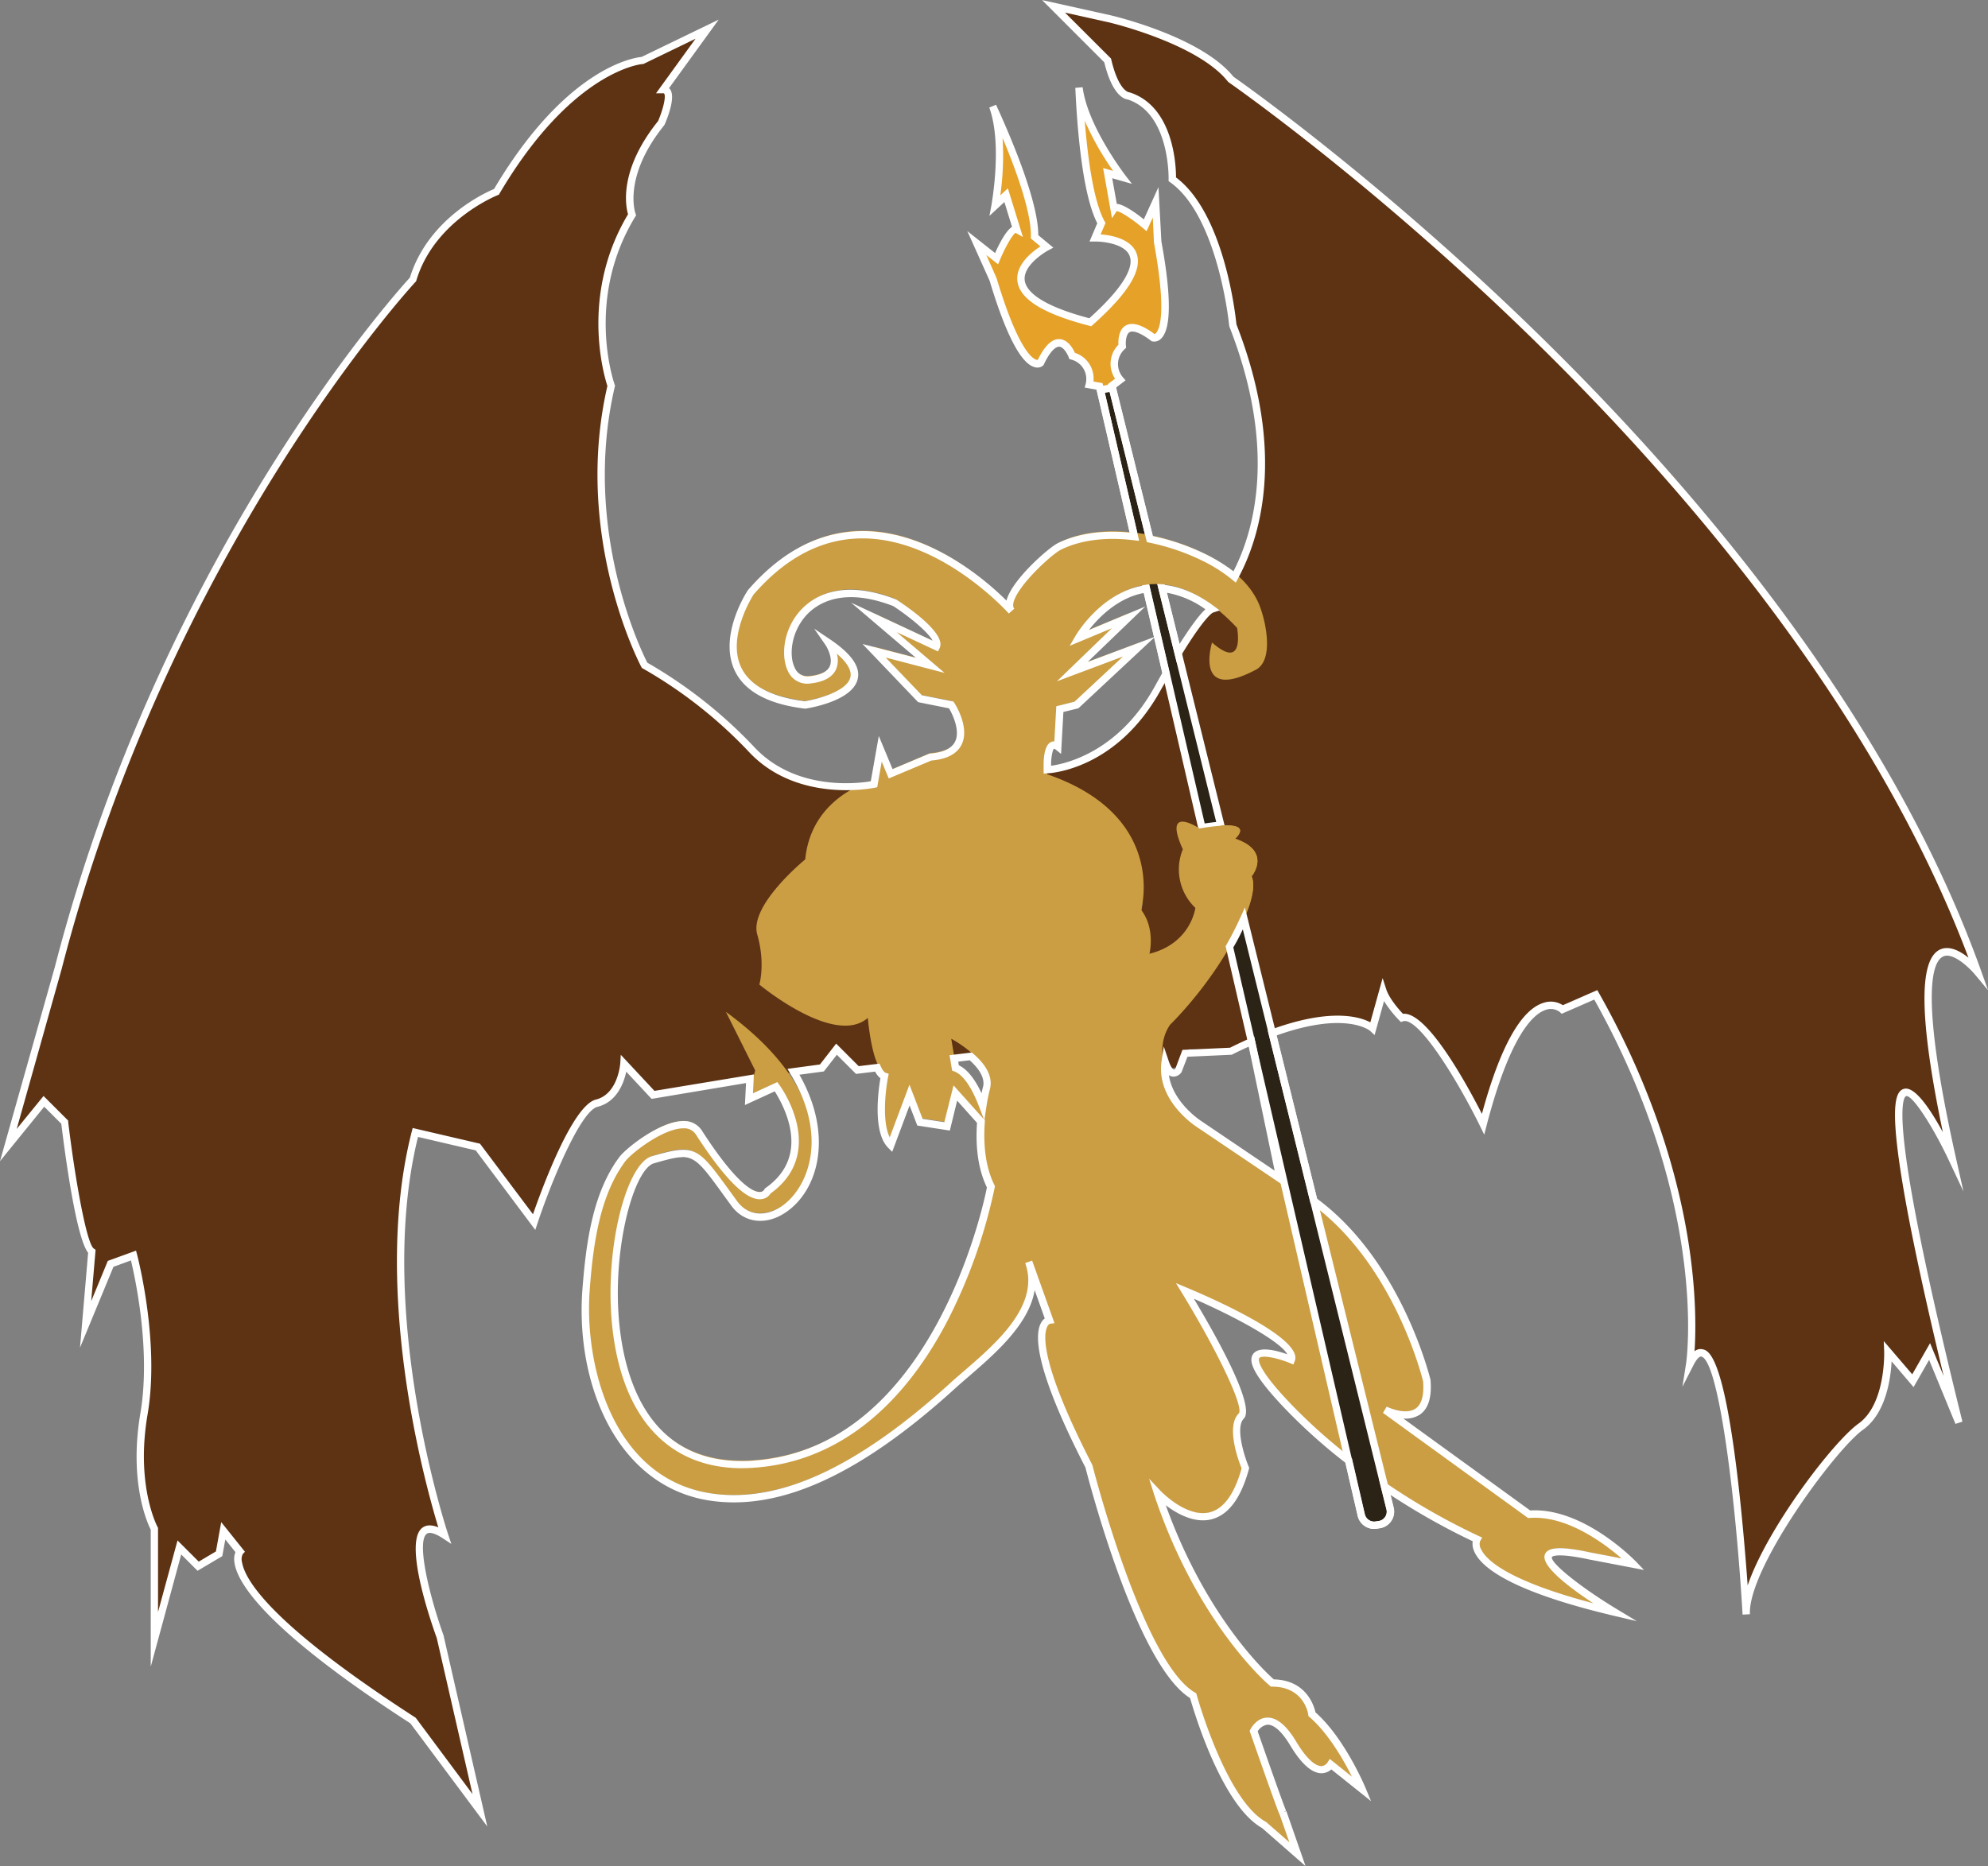 <svg xmlns="http://www.w3.org/2000/svg" viewBox="0 0 543.22 509.99"><rect x="0" y="0" width="543.22" height="509.99" fill="#808080" stroke="none"/><title>Horned-Devil_1</title><g id="a76b5cc0-cbe6-47d9-a541-6b725f0b758d" data-name="Layer 2"><g id="e1ce3760-79f0-49b1-8170-7d7be9244180" data-name="Layer 1"><path d="M281.68,211.5s22.71-1.73,34.68-23.39,14.82-21.66,14.82-21.66,26.22-25.08,5.7-77.52c0,0-2.85-30.21-16.53-39.9,0,0,.57-18.81-12-22.8,0,0-3.42,0-5.7-9.69L287.86,1.72l15.39,3.42s24.51,5.7,33.06,16.53c0,0,155,107.16,204.06,244,0,0-25.08-30.21-6.84,51.3,0,0-34.2-73,1.71,71.82l-8-19.38-4.56,8-6.84-8s.57,14.82-7.41,20.52-31.92,38.19-31.35,51.3c0,0-5.13-88.92-15.39-68.4,0,0,6.84-43.32-25.65-100.89l-9.12,4s-10.83-10.26-21.66,31.35c0,0-15.39-31.35-22.23-29.07,0,0-4-4-5.13-7.41L375.07,281s-9.12-8.55-38.76,6.27l-11.43-.55L322,291.63l-5.56.84s-8.07-28-4.65-42.8S292.51,209.79,281.68,211.5Z" style="fill:#5d3314"/><path d="M238.84,214.33s-20.52,4.56-33.63-9.69a124.59,124.59,0,0,0-29.07-22.8s-18.81-34.77-9.12-76.38c0,0-8.55-23.37,5.7-46.74,0,0-4-10.26,8-25.08,0,0,4-9.12.57-9.12L193.24,8l-17.67,8.55s-19.38,1.14-39.9,35.91c0,0-17.67,6.84-22.8,23.94,0,0-66.69,71.25-96.9,188.1L2.29,312.94,12,301l5.7,5.7s4,33.06,7.41,35.34L23.38,362l6.84-16.53,6.27-2.28s6.27,23.37,2.85,43.32,2.85,31.35,2.85,31.35V448L49,423l5.13,5.13,5.7-3.42L61,418.39l4.56,5.7s-9.12,9.69,47.31,46.17l18.24,24.51-10.83-47.31s-13.68-37.62,1.14-27.93c0,0-20.52-61-8-110l17.1,4L145.93,334s10.26-30.78,17.1-32.49,7.41-10.83,7.41-10.83l8,8.55,46.17-7.41,4-5.13,5.7,5.7,33.06-4S225.73,242.26,238.84,214.33Z" style="fill:#5d3314"/><path d="M315.22,92.35c-9.69-7.41-8.55,2.28-8.55,2.28a6.54,6.54,0,0,0-.57,9.12l-2.28,1.71.12.51-3.26.62-.23-1-2.81-.48A6.56,6.56,0,0,0,293,97.24s-3.4-9.14-8.65,1.88c0,0-4.8,4.38-13-22.82l-4.44-9.89,5.4,4.28s3.73-9,5.52-8l-2.9-9.4-3,2.83s3.14-16.66-.65-27.13c3.79,8.28,11.73,26.74,11.44,35.68L286,67.48s-22.11,11.76,11.88,20.59C324.14,64.69,299.25,65,299.25,65L301,61c-4.34-7.82-5.7-27.88-6.1-37,1.4,11,11.81,24.43,11.81,24.43l-4-1.14L304.39,57c1.14-1.71,8.55,4.56,8.55,4.56l2.85-6.27.57,10.83C321.49,94.06,315.22,92.35,315.22,92.35Z" style="fill:#e5a128"/><path d="M317.25,159.66l16.33,65.93a51.7,51.7,0,0,0-5.16.62L313,159.84l-3.32-14.32-9-38.94L304,106l9.95,40.2Z" style="fill:#2c2317"/><path d="M327.65,227.35,299.48,105.79l5.21-1,30.15,121.71-1.2.07a50.34,50.34,0,0,0-5.06.61Zm-25.75-120,27.28,117.7c1.17-.18,2.21-.31,3.15-.4L303.2,107.13Z" style="fill:#fff"/><path d="M342,239.43c1.5,3.51-1.38,10.06-2.12,11.63l-6.31-25.47c8.87-.57,3.87,3.58,3.87,3.58C347.7,232.6,342,239.43,342,239.43Z" style="fill:#cb9e43"/><path d="M226.3,174.45s6.27,9.12-5.13,10.26-7.41-33.06,23.37-21.09c0,0,13.11,8.55,11.4,12l-17.1-8,15.39,13.11-15.39-4,12.54,13.11,8.55,1.71s8.55,13.11-5.7,14.25l-10.83,4.56-2.85-6.84-1.71,9.69s-17.1,4-18.81,21.66c0,0-15.39,12.54-13.11,20.52s.57,13.68.57,13.68,20.52,17.1,29.64,9.12c0,0,1.14,13.68,4.56,14.82,0,0-2.85,14.25,1.71,18.81l5.13-13.68,2.85,7.41,7.41,1.14,2.28-9.12,9.69,10.83s-3.42-15.39-9.69-17.67l-1.14-6.84s10.83,5.7,9.69,12c0,0-4.56,16,1.14,27.36,0,0-13.11,72.4-65,75.82s-39.33-79.81-27.36-83.23,11.4-2.85,22.23,12,43.89-17.67-2.28-51.3l8,16-1.71,6.84,7.41-3.42s13.11,17.67-2.28,28.5c0,0-3.42,8-18.81-15.95-4.33-6.73-18.64,4.18-21,7.3-7.36,9.89-9,23.86-9.89,35.73-1.74,23.18,7.74,52.87,34.35,56.63,24.27,3.42,48.92-15.11,65.77-30.43,8.81-8,25.79-19.9,20.79-33.9l5.7,16s-9.12,1.14,10.83,39.9c0,0,13.68,54.15,28.5,62.7,0,0,8,29.07,19.38,35.34l9.12,8-4-11.4s.57,2.28-8-22.23c0,0,4-8,10.83,3.42s10.26,5.7,10.26,5.7l8.55,6.84s-5.7-13.68-13.68-20.52c0,0-1.14-8.55-10.83-8.55,0,0-19.38-16-31.35-51.87,0,0,17.1,18.24,23.94-6.84,0,0-4.56-10.83-1.14-14.25s-15.39-34.21-15.39-34.21,31.35,13.12,29.07,18.82c0,0-22.23-9.12,0,13.68s50.73,35.34,50.73,35.34-5.7,9.69,37.62,19.95c0,0-35.91-21.66-6.84-15.39l12,2.28s-14.25-14.82-28.5-13.68l-39.33-28.5s12.54,6.27,11.4-8c0,0-9.69-41.62-41.61-55.3,0,0-4-5.15-21.66-13.68,0,0-14.25-16.53-6.84-27.36,0,0,12.54-12,20-28.5,0,0,4-8,2.28-12,0,0,5.7-6.84-4.56-10.26,0,0,6.84-5.7-9.69-2.85,0,0-10.26-6.84-4.56,5.7a14.5,14.5,0,0,0,3.42,16s-1.14,9.69-12.54,12.54c0,0,1.71-6.84-2.28-12,0,0,7.41-25.65-25.65-37.05,0,0,0-10.83,2.85-8.55l.57-10.26,4.56-1.14,17.1-16L293,182.43l15.39-14.82-13.68,5.7s17.1-29.64,43.32-1.71c0,0,2.28,12-6.84,4,0,0-5.13,16.53,12,7.42,5.2-2.78,2.51-14.25.61-18.4-2.8-6.13-8.8-10.38-14.66-13.3-11.27-5.6-27.79-8.9-39.62-3.09-3,1.47-16.47,13.77-13,17.68,0,0-38.19-43.32-71.25-5.13,0,0-17.67,26.79,14.82,30.78C220,191.55,245.68,187.56,226.3,174.45Z" style="fill:#cb9e43"/><path d="M376.88,416.67l-.88.13a3.58,3.58,0,0,1-4.05-2.72l-3.76-16.22L350.62,322,336,258.76c1.33-2.32,2.61-4.79,3.76-7.35,0,0,.07-.13.17-.35l18.78,75.78L378,405l1.8,7.27A3.6,3.6,0,0,1,376.88,416.67Z" style="fill:#2c2317"/><path d="M375.45,417.85a4.6,4.6,0,0,1-4.47-3.54L334.9,258.61l.19-.34c1.41-2.47,2.66-4.91,3.72-7.27l.17-.35,1.19-2.64,40.62,164a4.6,4.6,0,0,1-3.75,5.65h0l-.88.13A4.14,4.14,0,0,1,375.45,417.85ZM337,258.92l35.9,154.93a2.61,2.61,0,0,0,2.93,2l.88-.13a2.59,2.59,0,0,0,2.12-3.19L339.6,254C338.82,255.63,338,257.27,337,258.92Z" style="fill:#fff"/><path d="M356.74,510l-11.89-10.41c-11-6.17-18.63-31.87-19.66-35.51-14.68-9.15-27.71-59.56-28.59-63-13.46-26.19-14.06-35.92-12.18-39.47a3.74,3.74,0,0,1,1.06-1.28l-2.76-7.74c-1.51,9.34-10.82,17.37-18,23.59-1.36,1.17-2.64,2.28-3.79,3.32-25.67,23.34-47.45,33.38-66.58,30.67-25.68-3.63-37.15-31.76-35.21-57.69,1-13.1,2.88-26.57,10.09-36.25,1.83-2.46,11.33-10,17.78-9.86A5.72,5.72,0,0,1,191.8,309c10,15.5,14.46,16.89,15.94,16.77a1.38,1.38,0,0,0,1.11-.66l.11-.26.23-.17c3.9-2.74,6.21-6.19,6.86-10.24,1.14-7-3-14-4.35-16.18L203.55,302l.3-6-25.8,4.32-6.93-7.43c-.63,3-2.5,8.26-7.85,9.6-4.6,1.15-12.5,20.14-16.4,31.84l-.6,1.81L130,314.4l-15.78-3.68c-11.83,48,8,107.89,8.19,108.49l.92,2.74-2.41-1.58c-2.05-1.34-3.59-1.76-4.33-1.17-2.93,2.32,1,17.73,4.67,27.92l0,.12,11.89,51.94-21-28.18c-40.37-26.11-47.47-38.81-48.1-44.06a5.34,5.34,0,0,1,.28-2.75l-2.76-3.46-.83,4.56-6.76,4-4.46-4.46L41.19,455.5V418.07c-.91-1.79-6-13-2.84-31.77,2.93-17.12-1.42-37.06-2.57-41.83L31,346.22l-9.14,22.1,2.22-25.94c-3.3-4.14-6.37-27.38-7.33-35.25l-4.67-4.67L0,317.35l15-53.13c29.21-113,93.3-184.32,97-188.34,5-16.12,20.47-23.17,23-24.23,19.59-33,38-35.87,40.32-36.09l21.07-10.2L182.81,24.09a2.35,2.35,0,0,1,.36.41c1.45,2.23-.83,7.87-1.56,9.54l-.14.23c-11.4,14.12-7.86,24-7.82,24.09l.17.46-.25.42c-13.84,22.7-5.7,45.65-5.61,45.88l.1.28-.07.29c-9.06,38.89,7.24,72.19,8.89,75.42A127.26,127.26,0,0,1,205.94,204c11.29,12.28,28.49,10.12,32,9.52l2.19-12.38,3.77,9.07L254,205.94l.16,0c3.6-.28,5.9-1.39,6.82-3.27,1.41-2.86-.56-7.23-1.66-9.08l-8.44-1.69L235.68,176l14.59,3.78L232.56,164.7l22.28,10.4c-1.16-2.23-6-6.34-10.76-9.46-13.82-5.34-20.82-.71-23.77,2.53-4.12,4.53-4.83,11-3.12,14.37a3.77,3.77,0,0,0,3.88,2.3c3.05-.31,4.94-1.22,5.63-2.7,1.15-2.47-1.2-6-1.23-6l-3-4.33,4.35,2.93c5.82,3.94,8.3,7.47,7.56,10.78-1.34,6-12.92,7.93-14.24,8.14l-.14,0-.14,0c-10.06-1.23-16.5-4.77-19.15-10.5-4.38-9.5,3.29-21.32,3.62-21.82l.08-.1c9.19-10.62,19.66-16,31.11-16.09h.19c18.3,0,33.79,13.5,39.31,19,1.42-5.68,11.58-14.51,14-15.69,5.37-2.63,12.14-3.64,19.65-2.91l-9.05-39.06-3.23-.56.27-1a5.47,5.47,0,0,0-4-6.67l-.46-.14-.17-.46c-.27-.74-1.35-2.85-2.61-2.91-.58,0-2.08.41-4.2,4.87l-.08.17-.15.14a2.45,2.45,0,0,1-2.31.4c-3.74-1-7.87-9-12.27-23.61l-6.09-13.56,7.59,6c1-2.27,2.92-6.11,4.63-7.15l-2.09-6.79L270.36,59l.56-3c0-.17,3.06-16.52-.6-26.61l1.85-.76c4.35,9.49,11.55,26.58,11.54,35.64l4.11,3.41-1.31.71c-.07,0-7,3.8-6.51,8.2.32,2.7,3.65,6.68,17.65,10.39,10.79-9.71,12-14.65,11-17.08-1.24-3.2-7-3.89-9.29-3.89h-.11l-1.54,0,2.12-5c-4.14-8-5.53-26.53-6-37l2-.17c1.36,10.66,11.5,23.82,11.61,24l1.87,2.41-5.4-1.54,1.25,7c2,.14,5.44,2.68,7.39,4.24l4-8.81L317.35,66c2.76,15,2.71,24-.15,26.61a2.5,2.5,0,0,1-2.25.7l-.19,0-.15-.12c-3.92-3-5.47-2.69-5.95-2.41-1,.58-1.12,2.79-1,3.77l.06.48-.35.35a5.5,5.5,0,0,0-.52,7.75l.71.81-2.61,2L315,146.5a62.35,62.35,0,0,1,14.52,5,45.55,45.55,0,0,1,7.52,4.64c5.57-10.83,12.1-33.12-1.11-66.88l-.06-.27c0-.29-3-29.86-16.11-39.17l-.44-.31,0-.54c0-.18.39-18-11.16-21.78-1-.11-4.24-1.17-6.42-10.17l-17-17,18.74,4.16c1,.24,24.79,5.87,33.54,16.77,2.45,1.72,40.46,28.48,83.65,70.71,41,40.11,95.27,102.81,120.66,173.65l1.91,5.33-3.62-4.35c-1.4-1.68-6-6.19-8.68-4.87-3,1.45-6.43,10.57,3.58,55.31l2,8.91-3.88-8.26c-4.62-9.87-10.26-18.37-11.82-17.8-.24.08-2.23,1.31.24,18.36,2.17,15,7.27,38.76,15.17,70.59l-1.9.62-7.2-17.49-4.25,7.44-6-7.05c-.24,4.68-1.52,14.19-7.79,18.68-7.61,5.43-31.48,37.88-30.93,50.44l-2,.1c-2-33.93-6.71-69.58-11.28-70.52-.43-.11-1.23.52-2.22,2.51L459.72,379l1-6.36c.07-.43,6.33-43.28-25.09-99.46l-8.9,3.89-.48-.45a4,4,0,0,0-3.8-.65c-3.24,1-9.65,6.34-16.21,31.52l-.67,2.61-1.19-2.42c-6.23-12.69-16.9-29.93-21-28.56l-.58.2-.44-.44a30.93,30.93,0,0,1-4.17-5.29l-2.58,9.29-1.21-1.13c-.05-.05-6.52-5.56-25.56,1.23l11.06,44.63c23.22,17.16,30.9,49.19,31,49.52l0,.14c.37,4.64-.62,7.79-2.95,9.36a7.2,7.2,0,0,1-4.49,1.05l34.67,25.13c14.41-.88,28.34,13.4,28.93,14l2.17,2.26-15-2.87c-9.35-2-10.16-.7-10.16-.68-.6,1.5,7.84,8.29,17.7,14.23l5.48,3.31L441,441.59c-28.19-6.67-36.32-13.25-38.17-17.6a4.94,4.94,0,0,1-.42-2.77,186.34,186.34,0,0,1-22.43-12.64l.85,3.43a4.59,4.59,0,0,1-3.76,5.65l-.88.13a4.59,4.59,0,0,1-5.18-3.48l-3.36-14.53A151.61,151.61,0,0,1,352.12,386c-10.72-11-10.83-14.28-9.73-15.91,1.56-2.3,6.53-1,9.37.05-1.72-3.34-13.4-9.89-25.53-15.19,6.26,10.45,16.92,29.48,13.63,32.77-2.4,2.4.24,10.5,1.36,13.15l.13.32-.09.33c-2.17,7.95-5.61,12.55-10.25,13.71s-9.51-1.58-12.46-3.85c11,30.53,27.28,45.62,29.53,47.6,8.88.19,11,7.25,11.37,9,7.93,7,13.46,20.11,13.69,20.67l1.5,3.6-10.86-8.68a4,4,0,0,1-2.68,1.05c-2.64,0-5.52-2.56-8.55-7.61-2.85-4.75-5-5.71-6.21-5.65a3.68,3.68,0,0,0-2.67,1.82c6.63,19,7.61,21.4,7.75,21.67l-.69.35.77-.23Zm-69.9-148.18a1.66,1.66,0,0,0-.74.91c-1,2.19-1.73,10.22,12.33,37.54l.09.22c.13.53,13.74,53.83,28,62.08l.35.2.11.4c.08.28,8,28.73,18.9,34.73l.17.12,6.27,5.48-2.68-7.66a4.32,4.32,0,0,1-.29-.62c-.18-.47-.5-1.32-1.05-2.83-1.35-3.69-3.6-10.06-6.7-18.94l-.14-.4.19-.38c.07-.12,1.61-3.15,4.57-3.26,2.64-.08,5.32,2.13,8,6.62,3.45,5.75,5.75,6.62,6.82,6.64h0a2.13,2.13,0,0,0,1.71-1l.6-.95.88.69,5.2,4.16c-2.27-4.51-6.48-11.91-11.6-16.3l-.29-.25-.06-.38c0-.31-1.17-7.68-9.83-7.68h-.36l-.28-.23c-.2-.16-19.74-16.55-31.66-52.32L314,404.13l3.12,3.32c.07.07,7.09,7.45,13.44,5.86,3.82-.95,6.75-5,8.71-12-.86-2.12-4.34-11.47-.79-15,1.55-1.55-5.56-16.65-15.54-33l-1.61-2.63,2.85,1.19c7.57,3.16,32.07,14,29.61,20.1l-.37.94-.93-.38c-3.45-1.42-7.75-2.31-8.41-1.34-.15.22-1.15,2.47,9.5,13.39a150.73,150.73,0,0,0,15.56,13.79l.28.22,3.53,15.21a2.6,2.6,0,0,0,2.92,2l.89-.13a2.59,2.59,0,0,0,2.11-3.19L376.75,404l2.16,1.45A182.17,182.17,0,0,0,404,419.76l1,.45-.57,1a2.7,2.7,0,0,0,.27,2.18c1.37,2.95,7.24,8.6,30.66,14.78-6.52-4.3-14.44-10.28-13.22-13.35.82-2.08,4.53-2.24,12.42-.54l8.54,1.63c-4.63-4-15-11.87-25.2-11.05l-.37,0L377.9,386.14l1-1.7c.05,0,5,2.46,7.89.53,1.67-1.13,2.37-3.64,2.07-7.46-.41-1.68-8.17-32.22-30.49-48.5l-.29-.22-11.66-47.08.84-.31c16.37-6,24.32-3.51,27.18-2l3.36-12.09,1,3.1c.86,2.57,3.54,5.59,4.53,6.64h.33c6.64,0,17.23,19.45,21.27,27.37,5-18.4,10.74-28.62,17-30.4a6.1,6.1,0,0,1,5.12.7l9.41-4.12.45.79c27,47.77,26.91,86.25,26.12,97.91a2.6,2.6,0,0,1,2.17-.55c1.57.32,5.74,1.18,9.85,37.21,1.17,10.27,2,20.56,2.5,27.33,5.3-15.61,23.37-39.28,30.3-44.23,7.45-5.33,7-19.53,7-19.67l-.11-2.87,7.78,9.08,4.87-8.52,3.72,9c-6.13-25.5-10.19-44.95-12.06-57.93-2.45-16.89-.83-19.85,1.07-20.53,3-1.05,7.39,5.61,10.76,11.8-6.4-30.67-6.67-47-.85-49.87,2.6-1.27,5.61.39,7.86,2.2C512,193,459.34,132.27,419.28,93.09,375,49.76,336.12,22.76,335.74,22.49l-.22-.2C327.28,11.86,303.26,6.17,303,6.11L291,3.44,303.58,16l.07.28c2,8.5,4.75,8.92,4.78,8.92l.25.05c12,3.83,12.67,20,12.67,23.25,13.2,9.89,16.26,37.66,16.51,40.17,13.88,35.57,6.21,58.8.39,69.49l-.58,1.07-.94-.78a41.39,41.39,0,0,0-8.09-5.16,60.52,60.52,0,0,0-14.64-5l-.62-.12-10.69-43.16,2-1.51a7.37,7.37,0,0,1,.92-9.28c-.06-1.19,0-4.11,2-5.26,1.8-1,4.39-.26,7.88,2.35a1,1,0,0,0,.4-.3c1-1.1,2.92-5.7-.58-24.74v-.13L315,59.45l-1.7,3.73-1-.85c-2.94-2.49-6.19-4.57-7.17-4.62l-1.28,1.93-2.43-13.72,2.74.78A77.51,77.51,0,0,1,296.41,33c.76,9.55,2.31,21.9,5.43,27.51l.24.43-1.34,3.11c2.71.21,8.25,1.13,9.79,5.1,1.75,4.51-2.16,10.94-11.95,19.66l-.4.36-.52-.14C285,85.75,278.59,81.75,278,76.8c-.52-4.42,4-8,6.3-9.45l-2.62-2.18v-.49c.21-6.42-4-18.11-7.73-27a77.37,77.37,0,0,1-.62,15.71l2.07-1.93,4.11,13.31-2-1.13c-.85.48-2.79,3.82-4.27,7.38l-.51,1.22-3.22-2.55L272.31,76c5.57,18.55,9.38,21.76,10.76,22.28a.94.94,0,0,0,.5.08c1.92-3.91,3.87-5.78,5.94-5.68,2.33.1,3.72,2.66,4.21,3.75a7.38,7.38,0,0,1,5.06,7.84l2.49.43,10,43.12-1.42-.17c-7.69-.95-14.58-.06-19.94,2.57-2.49,1.23-12,9.88-13,14.58-.21,1,.13,1.42.25,1.55l-1.5,1.32c-.19-.2-18.39-20.53-40-20.53h-.18c-10.83.06-20.78,5.22-29.56,15.34-.54.84-7.23,11.65-3.44,19.83,2.33,5,8.2,8.18,17.44,9.34,3.3-.54,11.59-2.69,12.45-6.58.41-1.8-.87-4-3.7-6.41a6.43,6.43,0,0,1-.24,4.31c-1,2.17-3.45,3.47-7.25,3.85a5.74,5.74,0,0,1-5.87-3.39c-2-4.07-1.32-11.39,3.43-16.62,3.3-3.63,11.07-8.84,26.07-3l.18.09c3.25,2.12,13.71,9.35,11.75,13.26l-.44.87-11.28-5.27,13.08,11.14L242,179.7,251.88,190l8.65,1.73.23.36c.18.27,4.32,6.7,2,11.4-1.24,2.53-4,4-8.3,4.37l-11.61,4.89-1.92-4.61-1.23,7-.66.15c-.21,0-21.23,4.51-34.58-10a124.59,124.59,0,0,0-28.81-22.6l-.26-.14-.14-.26c-.19-.35-18.8-35.43-9.28-76.81-.92-2.79-7.51-24.94,5.64-46.92-.66-2.27-2.57-12.06,8.21-25.47,1.27-2.95,2.24-6.64,1.66-7.52,0,0-.05-.08-.22-.08h-2l10.79-14.9-14.28,6.91h-.2c-.18,0-19.15,1.63-39.09,35.42l-.18.3-.32.12c-.17.07-17.28,6.88-22.21,23.3l-.06.22-.16.17c-.67.72-66.87,72.43-96.67,187.67L4.57,308.53l7.33-9,6.73,6.73,0,.34c1.93,16,5.07,33.36,7,34.63l.49.33L24.92,355.6l4.54-11,7.71-2.8.28,1.05c.06.24,6.29,23.82,2.87,43.75C37,406,43,417.23,43.06,417.34l.12.22v23L48.51,421l5.8,5.79L59,424l1.45-8,6.48,8.09-.6.64h0a3.16,3.16,0,0,0-.2,2.22c.85,5,8.11,17.08,47.32,42.42l.15.1,15.51,20.84-9.76-42.61c-1.61-4.46-9.11-26.08-4-30.12,1.1-.87,2.58-.92,4.42-.15-3.58-11.76-18.33-64.91-7.25-108.21l.24-.94,18.41,4.29.21.29,14.26,19c2.46-7.08,10.79-29.75,17.19-31.35,6.06-1.51,6.65-9.84,6.66-9.92l.14-2.32,9.2,9.86L206,293.64l-.25,5.16,6.65-3.07.48.66c.27.36,6.67,9.11,5.18,18.34-.73,4.54-3.25,8.38-7.49,11.43a3.37,3.37,0,0,1-2.63,1.58c-4.06.36-10-5.61-17.79-17.68a3.7,3.7,0,0,0-3.21-1.69h-.22c-5.47,0-14.18,6.75-15.89,9.05-6.9,9.28-8.74,22.41-9.7,35.21-1.51,20.22,6.17,51.7,33.5,55.56,18.51,2.62,39.75-7.25,65-30.17,1.16-1.06,2.45-2.17,3.82-3.35,8.78-7.58,20.81-17.95,16.69-29.47h0l1.89-.68v0l6.11,17.11-1.24.15Zm-84.06,39.44c-18.69,0-31-11.86-34.79-33.71-3.9-22.39,2.63-49.42,10.15-51.57,11.88-3.39,12.42-2.66,21.38,9.68l1.93,2.66c2.82,3.86,7.56,4.4,12.07,1.39,6.74-4.5,13.36-18.33,2.44-36.28l-.79-1.31,8.88-1.2,4.43-5.7,6.16,6.16,5.69-.69.3.67c.66,1.46,1.18,1.77,1.37,1.83l.84.28-.17.87c-.68,3.39-1.72,12.17.45,16.5l5.39-14.39,3.59,9.33,5.94.91,2.51-10.06,8.3,9.27-1.25-3.29c-2.1-5.55-4.48-8.94-6.88-9.81l-.55-.2-.7-4.22,6.09-.73.34.29c3.66,3.16,5.24,6.27,4.7,9.23l0,.09a48.15,48.15,0,0,0-1.06,5.15L269,306l.11.12,0,.42c-.37,4.79-.22,11.68,2.61,17.33l.15.3-.06.33a145.09,145.09,0,0,1-13.14,36.91c-12.94,24.56-31.18,38.3-52.76,39.72C204.8,401.22,203.78,401.25,202.78,401.25Zm-16.34-85c-1.88,0-4.23.67-7.75,1.67-5.91,1.69-12.58,27.19-8.73,49.31,2.57,14.82,10.38,32.05,32.71,32.06,1,0,2,0,3-.11,48.75-3.21,63-69.47,64-74.67-2.28-4.72-3.18-10.65-2.7-17.64l-5.43-6.08-2,8.18-8.89-1.37-2.11-5.49-4.75,12.67-1.1-1.1c-4.32-4.32-2.65-15.94-2.12-19a5.57,5.57,0,0,1-1.44-1.82l-5.22.63-5.24-5.24-3.55,4.56-6.68.9c9.4,16.56,5.18,31.67-3.81,37.67-5.39,3.61-11.34,2.86-14.79-1.87l-1.94-2.66C192.12,318.87,190.19,316.22,186.44,316.22ZM262,291.14c2.25,1.07,4.32,3.63,6.2,7.63.23-1.11.43-1.82.48-2,.44-2.6-1.7-5.21-3.72-7l-3.13.38Zm89.31,33.24L327.18,308.1c-.64-.41-11.26-7.32-9.8-18L318,286l1.36,4c.76,2.2,1.38,2.31,1.39,2.31a.8.8,0,0,0,.44-.29l1.91-5.09,13-.59c1.83-.91,3.68-1.78,5.49-2.58l1.13-.49Zm-31.9-30.57c1.05,7.59,8.8,12.55,8.89,12.61l0,0,20,13.52-7.08-33.9c-1.48.67-3,1.38-4.47,2.13l-.19.09-12.09.55-1.61,4.2a2.73,2.73,0,0,1-2.41,1.23A2.32,2.32,0,0,1,319.37,293.81Zm-34.24-82.39,0-2.51c0-1.55.18-5.23,2-6.1a2,2,0,0,1,.93-.19l.53-9.6,5-1.26,13.23-12.34-18.05,6.77,15-14.49-11.5,4.79,1.48-2.56c.29-.5,7.26-12.35,19.31-14l.9-.13,5.66,24.41-.2.34c-.71,1.26-1.47,2.6-2.27,4-12.1,21.91-30.28,22.77-31.05,22.8Zm2.84-6.8c-.38.25-.81,2.38-.8,4.29v.37c4-.55,18.42-3.73,28.32-21.65.73-1.33,1.43-2.57,2.09-3.73l-2.23-9.66-20.72,19.34-4.1,1-.63,11.46-1.52-1.21A1,1,0,0,0,288,204.62Zm24.93-38.86-15.74,15.16,18.15-6.81-2.8-12.05c-7.16,1.35-12.39,6.76-15,10.12Zm8.61,15.3-5.29-21.36,1.39.11c4.63.39,9.37,2.36,14.08,5.86l1.56,1.15-1.84.6c-.13.05-2.25,1.1-8.65,11.6ZM318.85,162l3.46,14c3-4.7,5.38-7.95,7.07-9.48A25.81,25.81,0,0,0,318.85,162Z" style="fill:#fff"/></g></g></svg>